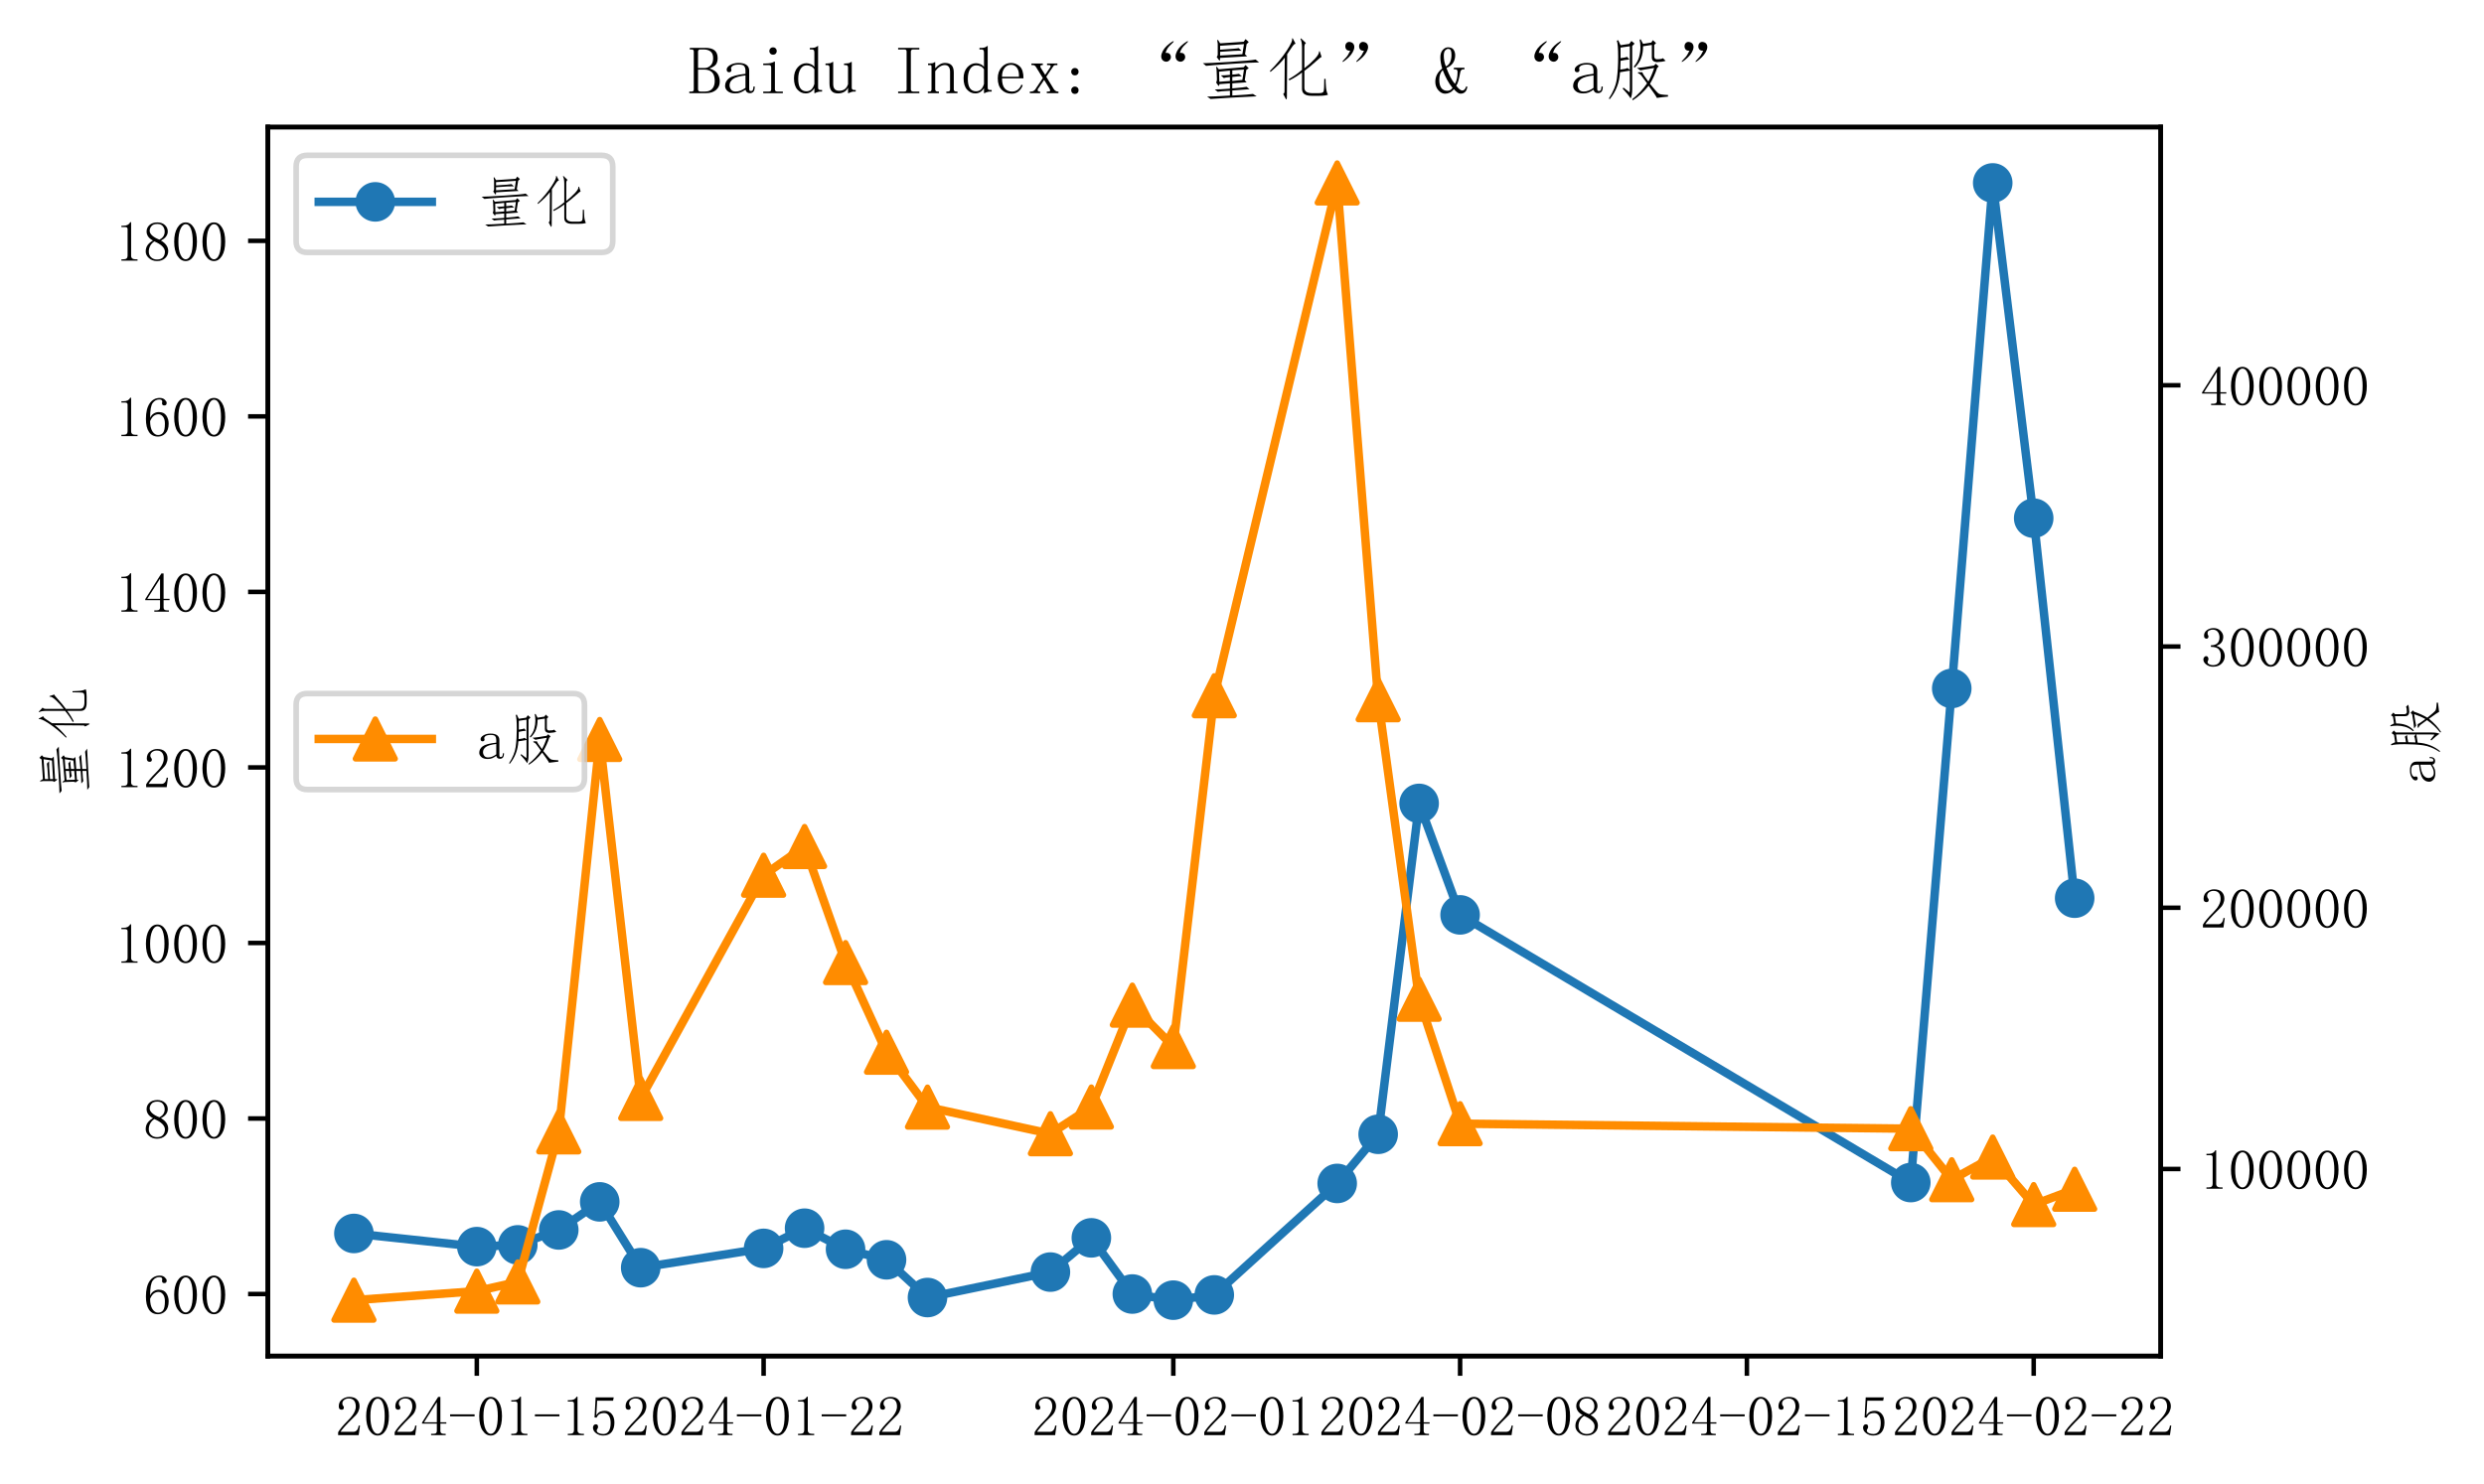 <?xml version="1.0" encoding="utf-8" standalone="no"?>
<!DOCTYPE svg PUBLIC "-//W3C//DTD SVG 1.1//EN"
  "http://www.w3.org/Graphics/SVG/1.1/DTD/svg11.dtd">
<!-- Created with matplotlib (https://matplotlib.org/) -->
<svg height="262.559pt" version="1.1" viewBox="0 0 439.364 262.559" width="439.364pt" xmlns="http://www.w3.org/2000/svg" xmlns:xlink="http://www.w3.org/1999/xlink">
 <defs>
  <style type="text/css">
*{stroke-linecap:butt;stroke-linejoin:round;}
  </style>
 </defs>
 <g id="figure_1">
  <g id="patch_1">
   <path d="M 0 262.559 
L 439.364 262.559 
L 439.364 0 
L 0 0 
z
" style="fill:#ffffff;"/>
  </g>
  <g id="axes_1">
   <g id="patch_2">
    <path d="M 47.38 239.921 
L 382.18 239.921 
L 382.18 22.481 
L 47.38 22.481 
z
" style="fill:#ffffff;"/>
   </g>
   <g id="matplotlib.axis_1">
    <g id="xtick_1">
     <g id="line2d_1">
      <defs>
       <path d="M 0 0 
L 0 3.5 
" id="m0d673d1f35" style="stroke:#000000;stroke-width:0.8;"/>
      </defs>
      <g>
       <use style="stroke:#000000;stroke-width:0.8;" x="84.338" xlink:href="#m0d673d1f35" y="239.921"/>
      </g>
     </g>
     <g id="text_1">
      <!-- 2024-01-15 -->
      <defs>
       <path d="M 35.938 50.391 
Q 35.938 57.422 32.812 61.125 
Q 29.688 64.844 23.438 64.844 
Q 18.75 64.844 15.422 62.297 
Q 12.109 59.766 12.109 55.859 
Q 12.109 53.516 13.469 51.953 
Q 14.844 50.391 14.844 48.828 
Q 14.844 46.875 13.859 45.891 
Q 12.891 44.922 10.938 44.922 
Q 8.594 44.922 7.219 46.281 
Q 5.859 47.656 5.859 50.781 
Q 5.859 58.984 11.719 63.281 
Q 17.578 67.578 24.219 67.578 
Q 33.594 67.578 38.078 62.891 
Q 42.578 58.203 42.578 51.172 
Q 42.578 46.484 40.422 41.797 
Q 38.281 37.109 33.594 32.812 
Q 22.266 21.875 16.203 15.031 
Q 10.156 8.203 8.984 5.859 
L 32.031 5.859 
Q 35.547 5.859 37.891 8.594 
Q 40.234 11.328 41.016 16.797 
L 43.359 16.797 
L 41.016 0 
L 4.688 0 
L 4.688 5.078 
Q 6.641 8.594 11.125 14.062 
Q 15.625 19.531 23.047 26.953 
Q 29.688 33.594 32.812 39.453 
Q 35.938 45.312 35.938 50.391 
z
" id="FangSong-50"/>
       <path d="M 24.609 64.453 
Q 19.141 64.453 15.422 56.047 
Q 11.719 47.656 11.719 33.594 
Q 11.719 18.75 15.422 10.547 
Q 19.141 2.344 24.609 2.344 
Q 30.469 2.344 33.781 10.547 
Q 37.109 18.75 37.109 33.594 
Q 37.109 47.656 33.984 56.047 
Q 30.859 64.453 24.609 64.453 
z
M 24.609 -0.781 
Q 16.016 -0.781 10.156 8.203 
Q 4.297 17.188 4.297 33.594 
Q 4.297 48.828 9.953 58.203 
Q 15.625 67.578 24.609 67.578 
Q 33.203 67.578 38.859 58.594 
Q 44.531 49.609 44.531 33.594 
Q 44.531 17.578 38.859 8.391 
Q 33.203 -0.781 24.609 -0.781 
z
" id="FangSong-48"/>
       <path d="M 35.547 7.422 
Q 35.547 4.688 37.109 3.516 
Q 38.672 2.344 41.406 2.344 
L 44.922 2.344 
L 44.922 0 
L 19.141 0 
L 19.141 2.344 
L 23.438 2.344 
Q 26.562 2.344 27.922 3.516 
Q 29.297 4.688 29.297 7.422 
L 29.297 20.312 
L 3.125 20.312 
L 3.125 22.266 
L 31.641 67.578 
L 35.547 67.578 
L 35.547 22.656 
L 46.094 22.656 
L 46.094 20.312 
L 35.547 20.312 
z
M 28.906 57.812 
L 6.641 22.656 
L 29.297 22.656 
L 29.297 57.812 
z
" id="FangSong-52"/>
       <path d="M 2.734 33.203 
L 2.734 36.719 
L 46.094 36.719 
L 46.094 33.203 
z
" id="FangSong-45"/>
       <path d="M 28.125 67.969 
L 28.125 8.594 
Q 28.125 5.469 30.078 3.906 
Q 32.031 2.344 35.547 2.344 
L 39.453 2.344 
L 39.453 0 
L 10.938 0 
L 10.938 2.344 
L 14.453 2.344 
Q 18.359 2.344 20.109 3.906 
Q 21.875 5.469 21.875 8.594 
L 21.875 55.859 
Q 21.875 57.422 20.891 58.391 
Q 19.922 59.375 17.969 59.375 
L 10.938 59.375 
L 10.938 61.719 
L 14.453 61.719 
Q 19.141 61.719 22.062 63.281 
Q 25 64.844 26.562 67.969 
z
" id="FangSong-49"/>
       <path d="M 26.562 42.969 
Q 33.984 42.969 38.672 37.297 
Q 43.359 31.641 43.359 22.266 
Q 43.359 11.719 38.469 5.469 
Q 33.594 -0.781 23.438 -0.781 
Q 16.406 -0.781 10.938 3.312 
Q 5.469 7.422 5.469 13.281 
Q 5.469 15.625 6.828 17.375 
Q 8.203 19.141 10.547 19.141 
Q 12.891 19.141 13.672 17.578 
Q 14.453 16.016 14.453 14.844 
Q 14.453 12.5 13.281 11.125 
Q 12.109 9.766 12.109 8.203 
Q 12.109 5.078 15.812 3.516 
Q 19.531 1.953 23.828 1.953 
Q 30.078 1.953 33.391 7.031 
Q 36.719 12.109 36.719 21.484 
Q 36.719 29.297 33.781 34.172 
Q 30.859 39.062 25 39.062 
Q 20.703 39.062 17.578 37.5 
Q 14.453 35.938 11.719 30.859 
L 8.203 31.25 
L 10.156 66.797 
L 42.188 66.797 
L 41.016 60.938 
L 12.891 60.938 
L 11.328 35.156 
Q 15.234 40.625 18.938 41.797 
Q 22.656 42.969 26.562 42.969 
z
" id="FangSong-53"/>
      </defs>
      <g transform="translate(59.338 253.913)scale(0.1 -0.1)">
       <use xlink:href="#FangSong-50"/>
       <use x="50" xlink:href="#FangSong-48"/>
       <use x="100" xlink:href="#FangSong-50"/>
       <use x="150" xlink:href="#FangSong-52"/>
       <use x="200" xlink:href="#FangSong-45"/>
       <use x="250" xlink:href="#FangSong-48"/>
       <use x="300" xlink:href="#FangSong-49"/>
       <use x="350" xlink:href="#FangSong-45"/>
       <use x="400" xlink:href="#FangSong-49"/>
       <use x="450" xlink:href="#FangSong-53"/>
      </g>
     </g>
    </g>
    <g id="xtick_2">
     <g id="line2d_2">
      <g>
       <use style="stroke:#000000;stroke-width:0.8;" x="135.065" xlink:href="#m0d673d1f35" y="239.921"/>
      </g>
     </g>
     <g id="text_2">
      <!-- 2024-01-22 -->
      <g transform="translate(110.065 253.913)scale(0.1 -0.1)">
       <use xlink:href="#FangSong-50"/>
       <use x="50" xlink:href="#FangSong-48"/>
       <use x="100" xlink:href="#FangSong-50"/>
       <use x="150" xlink:href="#FangSong-52"/>
       <use x="200" xlink:href="#FangSong-45"/>
       <use x="250" xlink:href="#FangSong-48"/>
       <use x="300" xlink:href="#FangSong-49"/>
       <use x="350" xlink:href="#FangSong-45"/>
       <use x="400" xlink:href="#FangSong-50"/>
       <use x="450" xlink:href="#FangSong-50"/>
      </g>
     </g>
    </g>
    <g id="xtick_3">
     <g id="line2d_3">
      <g>
       <use style="stroke:#000000;stroke-width:0.8;" x="207.533" xlink:href="#m0d673d1f35" y="239.921"/>
      </g>
     </g>
     <g id="text_3">
      <!-- 2024-02-01 -->
      <g transform="translate(182.533 253.913)scale(0.1 -0.1)">
       <use xlink:href="#FangSong-50"/>
       <use x="50" xlink:href="#FangSong-48"/>
       <use x="100" xlink:href="#FangSong-50"/>
       <use x="150" xlink:href="#FangSong-52"/>
       <use x="200" xlink:href="#FangSong-45"/>
       <use x="250" xlink:href="#FangSong-48"/>
       <use x="300" xlink:href="#FangSong-50"/>
       <use x="350" xlink:href="#FangSong-45"/>
       <use x="400" xlink:href="#FangSong-48"/>
       <use x="450" xlink:href="#FangSong-49"/>
      </g>
     </g>
    </g>
    <g id="xtick_4">
     <g id="line2d_4">
      <g>
       <use style="stroke:#000000;stroke-width:0.8;" x="258.26" xlink:href="#m0d673d1f35" y="239.921"/>
      </g>
     </g>
     <g id="text_4">
      <!-- 2024-02-08 -->
      <defs>
       <path d="M 9.375 16.016 
Q 9.375 9.766 13.469 5.859 
Q 17.578 1.953 23.828 1.953 
Q 31.25 1.953 34.562 5.859 
Q 37.891 9.766 37.891 15.625 
Q 37.891 20.703 33.203 25.391 
Q 28.516 30.078 19.141 33.984 
Q 14.453 30.859 11.906 26.172 
Q 9.375 21.484 9.375 16.016 
z
M 43.75 16.797 
Q 43.75 9.375 38.281 4.297 
Q 32.812 -0.781 23.828 -0.781 
Q 15.625 -0.781 9.766 4.297 
Q 3.906 9.375 3.906 16.016 
Q 3.906 22.656 7.219 27.344 
Q 10.547 32.031 16.797 35.547 
Q 11.328 38.281 8.391 42.375 
Q 5.469 46.484 5.469 51.562 
Q 5.469 58.203 10.547 62.891 
Q 15.625 67.578 24.609 67.578 
Q 32.812 67.578 37.891 62.891 
Q 42.969 58.203 42.969 51.562 
Q 42.969 46.875 40.031 42.766 
Q 37.109 38.672 30.859 35.547 
Q 37.5 31.641 40.625 26.953 
Q 43.75 22.266 43.75 16.797 
z
M 37.5 51.172 
Q 37.5 56.641 34.375 60.734 
Q 31.25 64.844 24.609 64.844 
Q 17.188 64.844 14.062 60.938 
Q 10.938 57.031 10.938 52.734 
Q 10.938 48.438 15.422 44.328 
Q 19.922 40.234 28.125 37.109 
Q 32.812 39.453 35.156 42.969 
Q 37.5 46.484 37.5 51.172 
z
" id="FangSong-56"/>
      </defs>
      <g transform="translate(233.26 253.913)scale(0.1 -0.1)">
       <use xlink:href="#FangSong-50"/>
       <use x="50" xlink:href="#FangSong-48"/>
       <use x="100" xlink:href="#FangSong-50"/>
       <use x="150" xlink:href="#FangSong-52"/>
       <use x="200" xlink:href="#FangSong-45"/>
       <use x="250" xlink:href="#FangSong-48"/>
       <use x="300" xlink:href="#FangSong-50"/>
       <use x="350" xlink:href="#FangSong-45"/>
       <use x="400" xlink:href="#FangSong-48"/>
       <use x="450" xlink:href="#FangSong-56"/>
      </g>
     </g>
    </g>
    <g id="xtick_5">
     <g id="line2d_5">
      <g>
       <use style="stroke:#000000;stroke-width:0.8;" x="308.987" xlink:href="#m0d673d1f35" y="239.921"/>
      </g>
     </g>
     <g id="text_5">
      <!-- 2024-02-15 -->
      <g transform="translate(283.987 253.913)scale(0.1 -0.1)">
       <use xlink:href="#FangSong-50"/>
       <use x="50" xlink:href="#FangSong-48"/>
       <use x="100" xlink:href="#FangSong-50"/>
       <use x="150" xlink:href="#FangSong-52"/>
       <use x="200" xlink:href="#FangSong-45"/>
       <use x="250" xlink:href="#FangSong-48"/>
       <use x="300" xlink:href="#FangSong-50"/>
       <use x="350" xlink:href="#FangSong-45"/>
       <use x="400" xlink:href="#FangSong-49"/>
       <use x="450" xlink:href="#FangSong-53"/>
      </g>
     </g>
    </g>
    <g id="xtick_6">
     <g id="line2d_6">
      <g>
       <use style="stroke:#000000;stroke-width:0.8;" x="359.715" xlink:href="#m0d673d1f35" y="239.921"/>
      </g>
     </g>
     <g id="text_6">
      <!-- 2024-02-22 -->
      <g transform="translate(334.715 253.913)scale(0.1 -0.1)">
       <use xlink:href="#FangSong-50"/>
       <use x="50" xlink:href="#FangSong-48"/>
       <use x="100" xlink:href="#FangSong-50"/>
       <use x="150" xlink:href="#FangSong-52"/>
       <use x="200" xlink:href="#FangSong-45"/>
       <use x="250" xlink:href="#FangSong-48"/>
       <use x="300" xlink:href="#FangSong-50"/>
       <use x="350" xlink:href="#FangSong-45"/>
       <use x="400" xlink:href="#FangSong-50"/>
       <use x="450" xlink:href="#FangSong-50"/>
      </g>
     </g>
    </g>
   </g>
   <g id="matplotlib.axis_2">
    <g id="ytick_1">
     <g id="line2d_7">
      <defs>
       <path d="M 0 0 
L -3.5 0 
" id="m34dae85c20" style="stroke:#000000;stroke-width:0.8;"/>
      </defs>
      <g>
       <use style="stroke:#000000;stroke-width:0.8;" x="47.38" xlink:href="#m34dae85c20" y="228.951"/>
      </g>
     </g>
     <g id="text_7">
      <!-- 600 -->
      <defs>
       <path d="M 11.719 26.562 
Q 11.719 14.844 15.812 8.391 
Q 19.922 1.953 25.781 1.953 
Q 31.641 1.953 34.766 6.25 
Q 37.891 10.547 37.891 22.266 
Q 37.891 30.078 34.562 34.375 
Q 31.25 38.672 26.562 38.672 
Q 22.266 38.672 18.547 36.125 
Q 14.844 33.594 11.719 26.562 
z
M 26.953 42.578 
Q 36.328 42.578 40.422 36.328 
Q 44.531 30.078 44.531 22.266 
Q 44.531 10.547 38.859 4.875 
Q 33.203 -0.781 25.781 -0.781 
Q 15.234 -0.781 9.766 7.219 
Q 4.297 15.234 4.297 30.469 
Q 4.297 48.438 10.938 58 
Q 17.578 67.578 28.906 67.578 
Q 34.375 67.578 37.688 64.453 
Q 41.016 61.328 41.016 58.984 
Q 41.016 56.641 40.031 55.469 
Q 39.062 54.297 36.719 54.297 
Q 34.766 54.297 33.781 55.266 
Q 32.812 56.25 32.812 58.203 
Q 32.812 58.984 33 59.766 
Q 33.203 60.547 33.203 61.328 
Q 33.203 62.891 32.031 63.859 
Q 30.859 64.844 27.734 64.844 
Q 21.094 64.844 16.406 58.781 
Q 11.719 52.734 11.719 32.422 
Q 14.062 37.5 18.156 40.031 
Q 22.266 42.578 26.953 42.578 
z
" id="FangSong-54"/>
      </defs>
      <g transform="translate(25.38 232.447)scale(0.1 -0.1)">
       <use xlink:href="#FangSong-54"/>
       <use x="50" xlink:href="#FangSong-48"/>
       <use x="100" xlink:href="#FangSong-48"/>
      </g>
     </g>
    </g>
    <g id="ytick_2">
     <g id="line2d_8">
      <g>
       <use style="stroke:#000000;stroke-width:0.8;" x="47.38" xlink:href="#m34dae85c20" y="197.894"/>
      </g>
     </g>
     <g id="text_8">
      <!-- 800 -->
      <g transform="translate(25.38 201.391)scale(0.1 -0.1)">
       <use xlink:href="#FangSong-56"/>
       <use x="50" xlink:href="#FangSong-48"/>
       <use x="100" xlink:href="#FangSong-48"/>
      </g>
     </g>
    </g>
    <g id="ytick_3">
     <g id="line2d_9">
      <g>
       <use style="stroke:#000000;stroke-width:0.8;" x="47.38" xlink:href="#m34dae85c20" y="166.838"/>
      </g>
     </g>
     <g id="text_9">
      <!-- 1000 -->
      <g transform="translate(20.38 170.334)scale(0.1 -0.1)">
       <use xlink:href="#FangSong-49"/>
       <use x="50" xlink:href="#FangSong-48"/>
       <use x="100" xlink:href="#FangSong-48"/>
       <use x="150" xlink:href="#FangSong-48"/>
      </g>
     </g>
    </g>
    <g id="ytick_4">
     <g id="line2d_10">
      <g>
       <use style="stroke:#000000;stroke-width:0.8;" x="47.38" xlink:href="#m34dae85c20" y="135.782"/>
      </g>
     </g>
     <g id="text_10">
      <!-- 1200 -->
      <g transform="translate(20.38 139.278)scale(0.1 -0.1)">
       <use xlink:href="#FangSong-49"/>
       <use x="50" xlink:href="#FangSong-50"/>
       <use x="100" xlink:href="#FangSong-48"/>
       <use x="150" xlink:href="#FangSong-48"/>
      </g>
     </g>
    </g>
    <g id="ytick_5">
     <g id="line2d_11">
      <g>
       <use style="stroke:#000000;stroke-width:0.8;" x="47.38" xlink:href="#m34dae85c20" y="104.726"/>
      </g>
     </g>
     <g id="text_11">
      <!-- 1400 -->
      <g transform="translate(20.38 108.222)scale(0.1 -0.1)">
       <use xlink:href="#FangSong-49"/>
       <use x="50" xlink:href="#FangSong-52"/>
       <use x="100" xlink:href="#FangSong-48"/>
       <use x="150" xlink:href="#FangSong-48"/>
      </g>
     </g>
    </g>
    <g id="ytick_6">
     <g id="line2d_12">
      <g>
       <use style="stroke:#000000;stroke-width:0.8;" x="47.38" xlink:href="#m34dae85c20" y="73.67"/>
      </g>
     </g>
     <g id="text_12">
      <!-- 1600 -->
      <g transform="translate(20.38 77.166)scale(0.1 -0.1)">
       <use xlink:href="#FangSong-49"/>
       <use x="50" xlink:href="#FangSong-54"/>
       <use x="100" xlink:href="#FangSong-48"/>
       <use x="150" xlink:href="#FangSong-48"/>
      </g>
     </g>
    </g>
    <g id="ytick_7">
     <g id="line2d_13">
      <g>
       <use style="stroke:#000000;stroke-width:0.8;" x="47.38" xlink:href="#m34dae85c20" y="42.613"/>
      </g>
     </g>
     <g id="text_13">
      <!-- 1800 -->
      <g transform="translate(20.38 46.11)scale(0.1 -0.1)">
       <use xlink:href="#FangSong-49"/>
       <use x="50" xlink:href="#FangSong-56"/>
       <use x="100" xlink:href="#FangSong-48"/>
       <use x="150" xlink:href="#FangSong-48"/>
      </g>
     </g>
    </g>
    <g id="text_14">
     <!-- 量化 -->
     <defs>
      <path d="M 68.359 38.281 
L 71.094 41.406 
L 75.781 36.719 
L 72.266 34.375 
L 69.922 19.141 
L 72.656 16.016 
L 51.562 14.453 
L 51.562 7.031 
Q 70.312 8.594 72.656 9.375 
L 76.953 5.859 
Q 70.703 5.469 51.562 3.906 
L 51.562 -3.516 
Q 78.125 -1.953 82.031 -1.172 
L 87.5 -4.688 
Q 76.172 -5.078 49.797 -6.641 
Q 23.438 -8.203 19.531 -8.594 
L 14.453 -5.078 
Q 24.219 -5.078 48.047 -3.516 
L 48.047 3.516 
Q 32.812 2.734 30.078 1.953 
L 25.781 5.469 
Q 32.812 5.469 48.047 6.641 
L 48.047 14.453 
L 32.422 13.281 
Q 32.422 10.156 31.641 10.547 
Q 30.859 10.938 27.734 15.625 
Q 28.906 17.578 28.906 20.312 
L 28.516 31.25 
Q 28.516 35.156 27.734 38.281 
L 28.516 39.062 
L 31.641 35.156 
z
M 68.359 75.781 
L 71.094 79.688 
L 75.781 75.391 
L 72.656 72.266 
L 70.312 57.422 
L 73.438 54.297 
L 33.594 51.953 
Q 33.594 47.266 32.609 48.047 
Q 31.641 48.828 28.516 53.516 
Q 30.078 54.688 30.078 57.422 
L 30.078 67.578 
Q 30.469 73.047 29.297 78.125 
L 30.469 78.516 
L 33.594 73.438 
z
M 33.594 64.062 
Q 58.594 65.625 60.938 66.406 
L 65.234 62.5 
Q 57.812 62.891 33.594 60.938 
L 33.594 55.469 
L 66.406 57.422 
L 68.75 72.266 
L 33.594 69.922 
L 33.594 64.062 
z
M 91.016 45.312 
Q 82.422 45.312 50.188 43.156 
Q 17.969 41.016 12.891 40.234 
L 8.203 44.141 
Q 16.797 44.141 48.047 46.094 
Q 79.297 48.047 85.938 49.609 
z
M 51.562 27.344 
Q 57.422 27.734 61.328 28.516 
L 65.625 25 
Q 60.156 25 51.562 23.828 
L 51.562 17.969 
L 66.406 19.531 
L 68.75 34.766 
L 51.562 33.594 
L 51.562 27.344 
z
M 48.047 17.969 
L 48.047 23.828 
Q 40.625 23.047 39.062 22.266 
L 34.766 26.172 
Q 39.453 26.172 48.047 26.953 
L 48.047 33.203 
L 32.031 31.641 
L 32.422 16.797 
z
" id="FangSong-37327"/>
      <path d="M 57.812 7.812 
Q 57.812 0.391 68.359 0 
L 79.297 0 
Q 85.156 0 86.125 2.531 
Q 87.109 5.078 87.109 21.094 
L 89.062 21.094 
Q 89.062 15.625 89.641 8.781 
Q 90.234 1.953 92.578 -2.344 
Q 87.891 -3.906 79.297 -3.906 
L 68.359 -3.906 
Q 54.297 -3.906 54.297 6.25 
L 54.297 30.469 
Q 46.484 24.219 35.547 18.75 
L 34.766 20.703 
Q 45.312 26.562 54.297 34.375 
L 54.297 66.797 
Q 54.297 76.172 51.953 80.078 
L 52.734 80.859 
L 60.156 73.828 
Q 57.422 72.656 57.812 66.016 
L 57.812 36.719 
Q 66.016 42.969 73.047 50.391 
Q 80.078 57.812 79.297 61.719 
L 80.469 61.719 
L 83.203 53.125 
Q 82.422 53.906 74.609 46.672 
Q 66.797 39.453 57.812 32.812 
z
M 32.031 -4.688 
Q 32.031 -10.938 30.469 -8.594 
L 26.562 -1.172 
Q 28.906 -0.391 28.516 4.688 
L 28.906 52.344 
Q 21.875 42.969 7.812 31.25 
L 7.031 32.812 
Q 21.875 47.656 31.641 62.5 
Q 41.406 77.344 39.453 80.469 
L 40.625 80.859 
L 44.922 72.656 
Q 43.359 73.438 40.031 68.75 
Q 36.719 64.062 32.422 57.422 
z
" id="FangSong-21270"/>
     </defs>
     <g transform="translate(14.934 141.201)rotate(-90)scale(0.1 -0.1)">
      <use xlink:href="#FangSong-37327"/>
      <use x="100" xlink:href="#FangSong-21270"/>
     </g>
    </g>
   </g>
   <g id="line2d_14">
    <path clip-path="url(#p0b0ca0c90c)" d="M 62.598 218.236 
L 84.338 220.565 
L 91.585 220.255 
L 98.832 217.615 
L 106.078 212.646 
L 113.325 224.292 
L 135.065 220.876 
L 142.312 217.305 
L 149.559 221.031 
L 156.806 222.895 
L 164.052 229.572 
L 185.793 225.069 
L 193.039 219.013 
L 200.286 228.951 
L 207.533 230.038 
L 214.78 229.106 
L 236.52 209.385 
L 243.767 200.69 
L 251.013 142.149 
L 258.26 161.869 
L 337.974 209.23 
L 345.221 121.807 
L 352.468 32.365 
L 359.715 91.682 
L 366.962 158.919 
" style="fill:none;stroke:#1f77b4;stroke-linecap:square;stroke-width:1.5;"/>
    <defs>
     <path d="M 0 3 
C 0.796 3 1.559 2.684 2.121 2.121 
C 2.684 1.559 3 0.796 3 0 
C 3 -0.796 2.684 -1.559 2.121 -2.121 
C 1.559 -2.684 0.796 -3 0 -3 
C -0.796 -3 -1.559 -2.684 -2.121 -2.121 
C -2.684 -1.559 -3 -0.796 -3 0 
C -3 0.796 -2.684 1.559 -2.121 2.121 
C -1.559 2.684 -0.796 3 0 3 
z
" id="md7aad2d320" style="stroke:#1f77b4;"/>
    </defs>
    <g clip-path="url(#p0b0ca0c90c)">
     <use style="fill:#1f77b4;stroke:#1f77b4;" x="62.598" xlink:href="#md7aad2d320" y="218.236"/>
     <use style="fill:#1f77b4;stroke:#1f77b4;" x="84.338" xlink:href="#md7aad2d320" y="220.565"/>
     <use style="fill:#1f77b4;stroke:#1f77b4;" x="91.585" xlink:href="#md7aad2d320" y="220.255"/>
     <use style="fill:#1f77b4;stroke:#1f77b4;" x="98.832" xlink:href="#md7aad2d320" y="217.615"/>
     <use style="fill:#1f77b4;stroke:#1f77b4;" x="106.078" xlink:href="#md7aad2d320" y="212.646"/>
     <use style="fill:#1f77b4;stroke:#1f77b4;" x="113.325" xlink:href="#md7aad2d320" y="224.292"/>
     <use style="fill:#1f77b4;stroke:#1f77b4;" x="135.065" xlink:href="#md7aad2d320" y="220.876"/>
     <use style="fill:#1f77b4;stroke:#1f77b4;" x="142.312" xlink:href="#md7aad2d320" y="217.305"/>
     <use style="fill:#1f77b4;stroke:#1f77b4;" x="149.559" xlink:href="#md7aad2d320" y="221.031"/>
     <use style="fill:#1f77b4;stroke:#1f77b4;" x="156.806" xlink:href="#md7aad2d320" y="222.895"/>
     <use style="fill:#1f77b4;stroke:#1f77b4;" x="164.052" xlink:href="#md7aad2d320" y="229.572"/>
     <use style="fill:#1f77b4;stroke:#1f77b4;" x="185.793" xlink:href="#md7aad2d320" y="225.069"/>
     <use style="fill:#1f77b4;stroke:#1f77b4;" x="193.039" xlink:href="#md7aad2d320" y="219.013"/>
     <use style="fill:#1f77b4;stroke:#1f77b4;" x="200.286" xlink:href="#md7aad2d320" y="228.951"/>
     <use style="fill:#1f77b4;stroke:#1f77b4;" x="207.533" xlink:href="#md7aad2d320" y="230.038"/>
     <use style="fill:#1f77b4;stroke:#1f77b4;" x="214.78" xlink:href="#md7aad2d320" y="229.106"/>
     <use style="fill:#1f77b4;stroke:#1f77b4;" x="236.52" xlink:href="#md7aad2d320" y="209.385"/>
     <use style="fill:#1f77b4;stroke:#1f77b4;" x="243.767" xlink:href="#md7aad2d320" y="200.69"/>
     <use style="fill:#1f77b4;stroke:#1f77b4;" x="251.013" xlink:href="#md7aad2d320" y="142.149"/>
     <use style="fill:#1f77b4;stroke:#1f77b4;" x="258.26" xlink:href="#md7aad2d320" y="161.869"/>
     <use style="fill:#1f77b4;stroke:#1f77b4;" x="337.974" xlink:href="#md7aad2d320" y="209.23"/>
     <use style="fill:#1f77b4;stroke:#1f77b4;" x="345.221" xlink:href="#md7aad2d320" y="121.807"/>
     <use style="fill:#1f77b4;stroke:#1f77b4;" x="352.468" xlink:href="#md7aad2d320" y="32.365"/>
     <use style="fill:#1f77b4;stroke:#1f77b4;" x="359.715" xlink:href="#md7aad2d320" y="91.682"/>
     <use style="fill:#1f77b4;stroke:#1f77b4;" x="366.962" xlink:href="#md7aad2d320" y="158.919"/>
    </g>
   </g>
   <g id="patch_3">
    <path d="M 47.38 239.921 
L 47.38 22.481 
" style="fill:none;stroke:#000000;stroke-linecap:square;stroke-linejoin:miter;stroke-width:0.8;"/>
   </g>
   <g id="patch_4">
    <path d="M 382.18 239.921 
L 382.18 22.481 
" style="fill:none;stroke:#000000;stroke-linecap:square;stroke-linejoin:miter;stroke-width:0.8;"/>
   </g>
   <g id="patch_5">
    <path d="M 47.38 239.921 
L 382.18 239.921 
" style="fill:none;stroke:#000000;stroke-linecap:square;stroke-linejoin:miter;stroke-width:0.8;"/>
   </g>
   <g id="patch_6">
    <path d="M 47.38 22.481 
L 382.18 22.481 
" style="fill:none;stroke:#000000;stroke-linecap:square;stroke-linejoin:miter;stroke-width:0.8;"/>
   </g>
   <g id="legend_1">
    <g id="patch_7">
     <path d="M 54.38 44.661 
L 106.38 44.661 
Q 108.38 44.661 108.38 42.661 
L 108.38 29.481 
Q 108.38 27.481 106.38 27.481 
L 54.38 27.481 
Q 52.38 27.481 52.38 29.481 
L 52.38 42.661 
Q 52.38 44.661 54.38 44.661 
z
" style="fill:#ffffff;opacity:0.8;stroke:#cccccc;stroke-linejoin:miter;"/>
    </g>
    <g id="line2d_15">
     <path d="M 56.38 35.716 
L 76.38 35.716 
" style="fill:none;stroke:#1f77b4;stroke-linecap:square;stroke-width:1.5;"/>
    </g>
    <g id="line2d_16">
     <g>
      <use style="fill:#1f77b4;stroke:#1f77b4;" x="66.38" xlink:href="#md7aad2d320" y="35.716"/>
     </g>
    </g>
    <g id="text_15">
     <!-- 量化 -->
     <g transform="translate(84.38 39.216)scale(0.1 -0.1)">
      <use xlink:href="#FangSong-37327"/>
      <use x="100" xlink:href="#FangSong-21270"/>
     </g>
    </g>
   </g>
  </g>
  <g id="axes_2">
   <g id="matplotlib.axis_3">
    <g id="ytick_8">
     <g id="line2d_17">
      <defs>
       <path d="M 0 0 
L 3.5 0 
" id="m04b4de7748" style="stroke:#000000;stroke-width:0.8;"/>
      </defs>
      <g>
       <use style="stroke:#000000;stroke-width:0.8;" x="382.18" xlink:href="#m04b4de7748" y="206.827"/>
      </g>
     </g>
     <g id="text_16">
      <!-- 100000 -->
      <g transform="translate(389.18 210.324)scale(0.1 -0.1)">
       <use xlink:href="#FangSong-49"/>
       <use x="50" xlink:href="#FangSong-48"/>
       <use x="100" xlink:href="#FangSong-48"/>
       <use x="150" xlink:href="#FangSong-48"/>
       <use x="200" xlink:href="#FangSong-48"/>
       <use x="250" xlink:href="#FangSong-48"/>
      </g>
     </g>
    </g>
    <g id="ytick_9">
     <g id="line2d_18">
      <g>
       <use style="stroke:#000000;stroke-width:0.8;" x="382.18" xlink:href="#m04b4de7748" y="160.608"/>
      </g>
     </g>
     <g id="text_17">
      <!-- 200000 -->
      <g transform="translate(389.18 164.104)scale(0.1 -0.1)">
       <use xlink:href="#FangSong-50"/>
       <use x="50" xlink:href="#FangSong-48"/>
       <use x="100" xlink:href="#FangSong-48"/>
       <use x="150" xlink:href="#FangSong-48"/>
       <use x="200" xlink:href="#FangSong-48"/>
       <use x="250" xlink:href="#FangSong-48"/>
      </g>
     </g>
    </g>
    <g id="ytick_10">
     <g id="line2d_19">
      <g>
       <use style="stroke:#000000;stroke-width:0.8;" x="382.18" xlink:href="#m04b4de7748" y="114.388"/>
      </g>
     </g>
     <g id="text_18">
      <!-- 300000 -->
      <defs>
       <path d="M 43.359 17.969 
Q 43.359 10.547 37.891 4.875 
Q 32.422 -0.781 22.656 -0.781 
Q 15.625 -0.781 10.547 3.125 
Q 5.469 7.031 5.469 12.109 
Q 5.469 14.453 7.031 16.203 
Q 8.594 17.969 10.156 17.969 
Q 12.5 17.969 13.469 16.203 
Q 14.453 14.453 14.453 13.281 
Q 14.453 11.328 13.672 9.953 
Q 12.891 8.594 12.891 7.422 
Q 12.891 5.078 15.812 3.516 
Q 18.75 1.953 22.266 1.953 
Q 29.297 1.953 32.812 6.047 
Q 36.328 10.156 36.328 18.75 
Q 36.328 25.781 32.609 30.078 
Q 28.906 34.375 18.75 34.375 
L 18.75 37.109 
Q 26.562 37.109 30.266 40.812 
Q 33.984 44.531 33.984 51.172 
Q 33.984 56.641 31.047 60.734 
Q 28.125 64.844 21.875 64.844 
Q 19.141 64.844 16.016 63.469 
Q 12.891 62.109 12.891 58.984 
Q 12.891 55.859 13.672 55.078 
Q 14.453 54.297 14.453 53.125 
Q 14.453 51.172 13.672 50 
Q 12.891 48.828 10.938 48.828 
Q 9.375 48.828 8 50 
Q 6.641 51.172 6.641 54.297 
Q 6.641 60.156 11.719 63.859 
Q 16.797 67.578 23.438 67.578 
Q 31.25 67.578 35.938 62.688 
Q 40.625 57.812 40.625 52.344 
Q 40.625 46.484 37.688 42.375 
Q 34.766 38.281 28.516 36.328 
Q 37.109 33.203 40.234 28.125 
Q 43.359 23.047 43.359 17.969 
z
" id="FangSong-51"/>
      </defs>
      <g transform="translate(389.18 117.884)scale(0.1 -0.1)">
       <use xlink:href="#FangSong-51"/>
       <use x="50" xlink:href="#FangSong-48"/>
       <use x="100" xlink:href="#FangSong-48"/>
       <use x="150" xlink:href="#FangSong-48"/>
       <use x="200" xlink:href="#FangSong-48"/>
       <use x="250" xlink:href="#FangSong-48"/>
      </g>
     </g>
    </g>
    <g id="ytick_11">
     <g id="line2d_20">
      <g>
       <use style="stroke:#000000;stroke-width:0.8;" x="382.18" xlink:href="#m04b4de7748" y="68.168"/>
      </g>
     </g>
     <g id="text_19">
      <!-- 400000 -->
      <g transform="translate(389.18 71.665)scale(0.1 -0.1)">
       <use xlink:href="#FangSong-52"/>
       <use x="50" xlink:href="#FangSong-48"/>
       <use x="100" xlink:href="#FangSong-48"/>
       <use x="150" xlink:href="#FangSong-48"/>
       <use x="200" xlink:href="#FangSong-48"/>
       <use x="250" xlink:href="#FangSong-48"/>
      </g>
     </g>
    </g>
    <g id="text_20">
     <!-- a股 -->
     <defs>
      <path d="M 18.75 -0.391 
Q 11.719 -0.391 7.812 2.922 
Q 3.906 6.25 3.906 10.547 
Q 3.906 17.578 9.953 22.062 
Q 16.016 26.562 33.984 28.516 
L 33.984 33.203 
Q 33.984 37.109 32.219 39.641 
Q 30.469 42.188 24.219 42.188 
Q 17.578 42.188 14.844 40.031 
Q 12.109 37.891 12.891 35.547 
Q 13.672 33.984 12.891 32.422 
Q 12.109 30.859 9.766 30.859 
Q 8.203 30.859 7.219 31.828 
Q 6.25 32.812 6.25 34.766 
Q 6.25 38.281 11.328 41.406 
Q 16.406 44.531 23.828 44.531 
Q 31.641 44.531 35.547 41.594 
Q 39.453 38.672 39.453 33.203 
L 39.453 7.422 
Q 39.453 4.297 40.031 3.703 
Q 40.625 3.125 42.188 3.125 
Q 44.141 3.125 44.922 4.875 
Q 45.703 6.641 45.703 9.766 
L 47.656 9.766 
Q 47.656 4.297 45.703 2.141 
Q 43.75 0 40.625 0 
Q 37.891 0 36.328 1.172 
Q 34.766 2.344 33.984 5.078 
Q 30.078 2.344 26.75 0.969 
Q 23.438 -0.391 18.75 -0.391 
z
M 10.547 11.719 
Q 10.547 8.203 12.688 5.266 
Q 14.844 2.344 19.531 2.344 
Q 23.047 2.344 26.562 3.703 
Q 30.078 5.078 33.984 7.812 
L 33.984 26.172 
Q 20.703 24.609 15.625 20.891 
Q 10.547 17.188 10.547 11.719 
z
" id="FangSong-97"/>
      <path d="M 28.125 8.203 
L 37.109 1.172 
Q 37.5 2.734 37.5 6.641 
L 37.5 33.203 
L 23.047 30.859 
Q 21.875 8.203 7.812 -8.984 
L 6.641 -7.812 
Q 16.406 7.031 18.359 21.094 
Q 20.312 35.156 20.312 53.516 
Q 20.312 71.875 18.359 77.344 
L 20.312 78.125 
L 23.828 70.703 
L 36.719 72.656 
L 39.844 76.953 
L 44.531 73.047 
L 41.016 69.531 
L 41.016 6.25 
Q 41.016 -3.516 38.672 -7.812 
Q 35.156 -1.953 26.953 6.641 
z
M 75.781 43.359 
L 80.078 39.453 
L 77.734 37.109 
Q 73.828 25 67.188 13.672 
Q 77.344 1.172 79.875 -0.578 
Q 82.422 -2.344 93.75 -2.734 
L 93.75 -5.078 
Q 85.156 -5.859 77.344 -7.031 
Q 76.172 -3.906 65.234 10.938 
Q 53.906 -3.125 41.797 -10.547 
L 41.016 -8.984 
Q 54.297 1.562 62.891 14.453 
Q 56.25 23.828 54.297 26.172 
Q 52.344 28.516 49.609 29.297 
L 49.609 30.859 
L 55.859 30.859 
Q 56.641 28.516 58.984 25.188 
Q 61.328 21.875 64.844 17.188 
Q 69.531 25.391 73.438 37.109 
Q 55.859 34.375 53.125 33.594 
L 48.047 37.109 
Q 55.078 37.5 73.047 40.625 
z
M 23.438 34.766 
Q 31.641 35.547 33.984 37.109 
L 37.5 34.375 
L 37.5 69.141 
L 23.828 67.188 
L 23.828 51.562 
Q 30.469 52.344 33.594 53.516 
L 36.719 49.609 
Q 30.859 49.219 23.828 47.656 
L 23.438 34.766 
z
M 71.484 78.125 
L 76.172 73.828 
L 73.438 71.094 
L 73.438 53.906 
Q 73.828 50.391 76.953 50 
Q 84.375 50 86.328 51.562 
L 90.234 47.656 
Q 85.938 46.094 76.953 45.703 
Q 69.922 46.484 69.922 52.734 
L 69.922 71.094 
L 57.031 69.141 
Q 57.031 59.375 54.297 51.75 
Q 51.562 44.141 44.531 37.5 
L 43.359 39.062 
Q 49.219 46.094 51.172 53.312 
Q 53.125 60.547 53.125 67.188 
Q 53.125 73.828 51.953 78.906 
L 53.516 79.297 
L 57.031 72.656 
L 69.141 74.609 
z
" id="FangSong-32929"/>
     </defs>
     <g transform="translate(430.719 138.701)rotate(-90)scale(0.1 -0.1)">
      <use xlink:href="#FangSong-97"/>
      <use x="50" xlink:href="#FangSong-32929"/>
     </g>
    </g>
   </g>
   <g id="line2d_21">
    <path clip-path="url(#p0b0ca0c90c)" d="M 62.598 230.038 
L 84.338 228.442 
L 91.585 226.811 
L 98.832 200.26 
L 106.078 130.835 
L 113.325 194.344 
L 135.065 154.854 
L 142.312 149.773 
L 149.559 170.31 
L 156.806 186.17 
L 164.052 195.881 
L 185.793 200.588 
L 193.039 195.864 
L 200.286 177.837 
L 207.533 185.172 
L 214.78 123.096 
L 236.52 32.365 
L 243.767 123.802 
L 251.013 176.792 
L 258.26 198.812 
L 337.974 199.698 
L 345.221 208.728 
L 352.468 204.717 
L 359.715 213.128 
L 366.962 210.412 
" style="fill:none;stroke:#ff8c00;stroke-linecap:square;stroke-width:1.5;"/>
    <defs>
     <path d="M 0 -3.5 
L -3.5 3.5 
L 3.5 3.5 
z
" id="me9d6110e25" style="stroke:#ff8c00;stroke-linejoin:miter;"/>
    </defs>
    <g clip-path="url(#p0b0ca0c90c)">
     <use style="fill:#ff8c00;stroke:#ff8c00;stroke-linejoin:miter;" x="62.598" xlink:href="#me9d6110e25" y="230.038"/>
     <use style="fill:#ff8c00;stroke:#ff8c00;stroke-linejoin:miter;" x="84.338" xlink:href="#me9d6110e25" y="228.442"/>
     <use style="fill:#ff8c00;stroke:#ff8c00;stroke-linejoin:miter;" x="91.585" xlink:href="#me9d6110e25" y="226.811"/>
     <use style="fill:#ff8c00;stroke:#ff8c00;stroke-linejoin:miter;" x="98.832" xlink:href="#me9d6110e25" y="200.26"/>
     <use style="fill:#ff8c00;stroke:#ff8c00;stroke-linejoin:miter;" x="106.078" xlink:href="#me9d6110e25" y="130.835"/>
     <use style="fill:#ff8c00;stroke:#ff8c00;stroke-linejoin:miter;" x="113.325" xlink:href="#me9d6110e25" y="194.344"/>
     <use style="fill:#ff8c00;stroke:#ff8c00;stroke-linejoin:miter;" x="135.065" xlink:href="#me9d6110e25" y="154.854"/>
     <use style="fill:#ff8c00;stroke:#ff8c00;stroke-linejoin:miter;" x="142.312" xlink:href="#me9d6110e25" y="149.773"/>
     <use style="fill:#ff8c00;stroke:#ff8c00;stroke-linejoin:miter;" x="149.559" xlink:href="#me9d6110e25" y="170.31"/>
     <use style="fill:#ff8c00;stroke:#ff8c00;stroke-linejoin:miter;" x="156.806" xlink:href="#me9d6110e25" y="186.17"/>
     <use style="fill:#ff8c00;stroke:#ff8c00;stroke-linejoin:miter;" x="164.052" xlink:href="#me9d6110e25" y="195.881"/>
     <use style="fill:#ff8c00;stroke:#ff8c00;stroke-linejoin:miter;" x="185.793" xlink:href="#me9d6110e25" y="200.588"/>
     <use style="fill:#ff8c00;stroke:#ff8c00;stroke-linejoin:miter;" x="193.039" xlink:href="#me9d6110e25" y="195.864"/>
     <use style="fill:#ff8c00;stroke:#ff8c00;stroke-linejoin:miter;" x="200.286" xlink:href="#me9d6110e25" y="177.837"/>
     <use style="fill:#ff8c00;stroke:#ff8c00;stroke-linejoin:miter;" x="207.533" xlink:href="#me9d6110e25" y="185.172"/>
     <use style="fill:#ff8c00;stroke:#ff8c00;stroke-linejoin:miter;" x="214.78" xlink:href="#me9d6110e25" y="123.096"/>
     <use style="fill:#ff8c00;stroke:#ff8c00;stroke-linejoin:miter;" x="236.52" xlink:href="#me9d6110e25" y="32.365"/>
     <use style="fill:#ff8c00;stroke:#ff8c00;stroke-linejoin:miter;" x="243.767" xlink:href="#me9d6110e25" y="123.802"/>
     <use style="fill:#ff8c00;stroke:#ff8c00;stroke-linejoin:miter;" x="251.013" xlink:href="#me9d6110e25" y="176.792"/>
     <use style="fill:#ff8c00;stroke:#ff8c00;stroke-linejoin:miter;" x="258.26" xlink:href="#me9d6110e25" y="198.812"/>
     <use style="fill:#ff8c00;stroke:#ff8c00;stroke-linejoin:miter;" x="337.974" xlink:href="#me9d6110e25" y="199.698"/>
     <use style="fill:#ff8c00;stroke:#ff8c00;stroke-linejoin:miter;" x="345.221" xlink:href="#me9d6110e25" y="208.728"/>
     <use style="fill:#ff8c00;stroke:#ff8c00;stroke-linejoin:miter;" x="352.468" xlink:href="#me9d6110e25" y="204.717"/>
     <use style="fill:#ff8c00;stroke:#ff8c00;stroke-linejoin:miter;" x="359.715" xlink:href="#me9d6110e25" y="213.128"/>
     <use style="fill:#ff8c00;stroke:#ff8c00;stroke-linejoin:miter;" x="366.962" xlink:href="#me9d6110e25" y="210.412"/>
    </g>
   </g>
   <g id="patch_8">
    <path d="M 47.38 239.921 
L 47.38 22.481 
" style="fill:none;stroke:#000000;stroke-linecap:square;stroke-linejoin:miter;stroke-width:0.8;"/>
   </g>
   <g id="patch_9">
    <path d="M 382.18 239.921 
L 382.18 22.481 
" style="fill:none;stroke:#000000;stroke-linecap:square;stroke-linejoin:miter;stroke-width:0.8;"/>
   </g>
   <g id="patch_10">
    <path d="M 47.38 239.921 
L 382.18 239.921 
" style="fill:none;stroke:#000000;stroke-linecap:square;stroke-linejoin:miter;stroke-width:0.8;"/>
   </g>
   <g id="patch_11">
    <path d="M 47.38 22.481 
L 382.18 22.481 
" style="fill:none;stroke:#000000;stroke-linecap:square;stroke-linejoin:miter;stroke-width:0.8;"/>
   </g>
   <g id="text_21">
    <!-- Baidu Index: “量化” &amp; “a股” -->
    <defs>
     <path d="M 1.172 0 
L 1.172 2.344 
L 4.297 2.344 
Q 6.25 2.344 7.031 3.125 
Q 7.812 3.906 7.812 5.469 
L 7.812 61.328 
Q 7.812 62.891 7.031 63.672 
Q 6.25 64.453 4.297 64.453 
L 1.953 64.453 
L 1.953 66.797 
L 24.609 66.797 
Q 33.984 66.797 38.469 63.078 
Q 42.969 59.375 42.969 51.562 
Q 42.969 46.094 40.625 42.578 
Q 38.281 39.062 30.859 36.328 
Q 39.844 33.594 42.969 28.516 
Q 46.094 23.438 46.094 17.188 
Q 46.094 9.375 40.625 4.688 
Q 35.156 0 25.781 0 
z
M 24.609 2.344 
Q 31.25 2.344 34.953 6.438 
Q 38.672 10.547 38.672 17.969 
Q 38.672 26.562 34.766 30.656 
Q 30.859 34.766 23.047 34.766 
L 14.062 34.766 
L 14.062 5.469 
Q 14.062 3.906 15.031 3.125 
Q 16.016 2.344 17.578 2.344 
z
M 36.328 51.562 
Q 36.328 58.594 32.422 61.516 
Q 28.516 64.453 22.266 64.453 
L 17.578 64.453 
Q 16.016 64.453 15.031 63.672 
Q 14.062 62.891 14.062 61.328 
L 14.062 37.109 
L 24.219 37.109 
Q 28.516 37.109 32.422 40.625 
Q 36.328 44.141 36.328 51.562 
z
" id="FangSong-66"/>
     <path d="M 21.875 37.891 
Q 21.875 39.453 21.094 40.422 
Q 20.312 41.406 18.359 41.406 
L 10.156 41.406 
L 10.156 43.75 
L 14.062 43.75 
Q 17.578 43.75 20.703 44.328 
Q 23.828 44.922 26.562 46.484 
L 27.344 46.484 
L 27.344 5.469 
Q 27.344 3.906 28.312 3.125 
Q 29.297 2.344 30.859 2.344 
L 39.062 2.344 
L 39.062 0 
L 10.156 0 
L 10.156 2.344 
L 18.359 2.344 
Q 20.312 2.344 21.094 3.125 
Q 21.875 3.906 21.875 5.469 
z
M 30.078 62.109 
Q 30.078 59.766 28.516 58.203 
Q 26.953 56.641 24.609 56.641 
Q 22.266 56.641 20.703 58.203 
Q 19.141 59.766 19.141 62.109 
Q 19.141 64.453 20.703 66.016 
Q 22.266 67.578 24.609 67.578 
Q 26.953 67.578 28.516 66.016 
Q 30.078 64.453 30.078 62.109 
z
" id="FangSong-105"/>
     <path d="M 35.547 35.156 
Q 33.594 38.281 30.469 39.641 
Q 27.344 41.016 24.219 41.016 
Q 18.359 41.016 15.031 35.547 
Q 11.719 30.078 11.719 21.094 
Q 11.719 11.719 14.844 7.219 
Q 17.969 2.734 23.828 2.734 
Q 28.125 2.734 31.047 5.469 
Q 33.984 8.203 35.547 13.672 
z
M 22.656 -0.391 
Q 15.625 -0.391 10.547 5.266 
Q 5.469 10.938 5.469 21.875 
Q 5.469 32.031 10.938 38.078 
Q 16.406 44.141 23.828 44.141 
Q 26.953 44.141 30.266 42.766 
Q 33.594 41.406 35.547 38.672 
L 35.547 59.766 
Q 35.547 62.109 34.766 63.281 
Q 33.984 64.453 32.031 64.453 
L 28.906 64.453 
L 28.906 66.797 
L 33.203 66.797 
Q 35.156 66.797 37.109 67.578 
Q 39.062 68.359 41.016 69.922 
L 41.016 8.203 
Q 41.016 6.25 41.797 5.469 
Q 42.578 4.688 44.141 4.688 
L 46.875 4.688 
L 46.875 2.344 
L 44.531 2.344 
Q 42.969 2.344 40.812 1.75 
Q 38.672 1.172 36.328 0 
L 35.547 0 
L 35.547 7.422 
Q 33.594 3.906 30.266 1.75 
Q 26.953 -0.391 22.656 -0.391 
z
" id="FangSong-100"/>
     <path d="M 22.266 3.516 
Q 26.953 3.516 30.266 5.859 
Q 33.594 8.203 35.156 13.281 
L 35.156 37.891 
Q 35.156 39.453 34.375 40.422 
Q 33.594 41.406 31.641 41.406 
L 29.297 41.406 
L 29.297 43.75 
L 31.641 43.75 
Q 33.984 43.75 35.938 44.141 
Q 37.891 44.531 39.844 46.094 
L 40.625 46.094 
L 40.625 7.812 
Q 40.625 6.25 41.594 5.469 
Q 42.578 4.688 44.141 4.688 
L 46.484 4.688 
L 46.484 2.344 
L 44.141 2.344 
Q 42.188 2.344 40.234 1.75 
Q 38.281 1.172 35.938 0 
L 35.156 0 
L 35.156 8.203 
Q 33.203 3.906 29.297 1.75 
Q 25.391 -0.391 20.312 -0.391 
Q 14.062 -0.391 10.938 3.125 
Q 7.812 6.641 7.812 14.453 
L 7.812 37.891 
Q 7.812 39.453 7.031 40.422 
Q 6.25 41.406 4.297 41.406 
L 1.953 41.406 
L 1.953 43.75 
L 4.297 43.75 
Q 6.641 43.75 8.594 44.141 
Q 10.547 44.531 12.5 46.094 
L 13.281 46.094 
L 13.281 13.672 
Q 13.281 8.203 15.625 5.859 
Q 17.969 3.516 22.266 3.516 
z
" id="FangSong-117"/>
     <path id="FangSong-32"/>
     <path d="M 8.984 64.453 
L 8.984 66.797 
L 40.234 66.797 
L 40.234 64.453 
L 31.25 64.453 
Q 29.688 64.453 28.703 63.672 
Q 27.734 62.891 27.734 61.328 
L 27.734 5.469 
Q 27.734 3.906 28.703 3.125 
Q 29.688 2.344 31.25 2.344 
L 40.234 2.344 
L 40.234 0 
L 8.984 0 
L 8.984 2.344 
L 17.969 2.344 
Q 19.922 2.344 20.703 3.125 
Q 21.484 3.906 21.484 5.469 
L 21.484 61.328 
Q 21.484 62.891 20.703 63.672 
Q 19.922 64.453 17.969 64.453 
z
" id="FangSong-73"/>
     <path d="M 2.734 0 
L 2.734 2.344 
L 4.688 2.344 
Q 6.641 2.344 7.422 3.125 
Q 8.203 3.906 8.203 5.469 
L 8.203 39.062 
Q 8.203 40.234 7.812 40.812 
Q 7.422 41.406 6.25 41.406 
L 3.125 41.406 
L 3.125 43.75 
L 5.859 43.75 
Q 7.812 43.75 9.562 44.141 
Q 11.328 44.531 12.891 45.703 
L 13.672 45.703 
L 13.672 36.719 
Q 17.188 40.625 20.703 42.578 
Q 24.219 44.531 28.125 44.531 
Q 34.766 44.531 37.891 41.016 
Q 41.016 37.5 41.016 30.469 
L 41.016 5.469 
Q 41.016 3.906 41.984 3.125 
Q 42.969 2.344 44.531 2.344 
L 46.484 2.344 
L 46.484 0 
L 30.078 0 
L 30.078 2.344 
L 32.031 2.344 
Q 33.984 2.344 34.766 3.125 
Q 35.547 3.906 35.547 5.469 
L 35.547 31.641 
Q 35.547 36.328 33.594 38.859 
Q 31.641 41.406 27.734 41.406 
Q 24.219 41.406 20.5 39.062 
Q 16.797 36.719 13.672 32.422 
L 13.672 5.469 
Q 13.672 3.906 14.641 3.125 
Q 15.625 2.344 17.188 2.344 
L 19.141 2.344 
L 19.141 0 
z
" id="FangSong-110"/>
     <path d="M 37.109 24.219 
Q 37.5 32.812 34.172 37.297 
Q 30.859 41.797 25.391 41.797 
Q 19.531 41.797 15.812 37.109 
Q 12.109 32.422 12.109 24.219 
z
M 12.109 21.875 
Q 12.109 11.328 16.203 6.828 
Q 20.312 2.344 26.953 2.344 
Q 32.031 2.344 35.547 5.266 
Q 39.062 8.203 40.625 12.5 
L 42.578 11.719 
Q 41.406 7.422 37.297 3.312 
Q 33.203 -0.781 26.172 -0.781 
Q 17.188 -0.781 11.516 5.078 
Q 5.859 10.938 5.859 21.875 
Q 5.859 31.641 11.516 38.078 
Q 17.188 44.531 25.391 44.531 
Q 32.812 44.531 38.281 39.453 
Q 43.75 34.375 43.75 21.875 
z
" id="FangSong-101"/>
     <path d="M 25.781 26.953 
L 32.812 37.5 
Q 33.984 39.062 33.781 40.234 
Q 33.594 41.406 30.859 41.406 
L 28.516 41.406 
L 28.516 43.75 
L 43.75 43.75 
L 43.75 41.406 
L 41.797 41.406 
Q 41.016 41.406 39.844 41.203 
Q 38.672 41.016 37.891 39.844 
L 27.344 24.219 
L 38.281 6.25 
Q 39.453 4.297 41.203 3.312 
Q 42.969 2.344 43.75 2.344 
L 45.312 2.344 
L 45.312 0 
L 28.125 0 
L 28.125 2.344 
L 30.469 2.344 
Q 32.812 2.344 33 3.516 
Q 33.203 4.688 32.422 6.25 
L 24.219 19.531 
L 14.844 5.859 
Q 14.453 3.906 15.031 3.125 
Q 15.625 2.344 17.188 2.344 
L 18.359 2.344 
L 18.359 0 
L 3.125 0 
L 3.125 2.344 
L 5.469 2.344 
Q 7.031 2.344 8.984 3.516 
Q 10.938 4.688 12.109 7.031 
L 22.266 22.266 
L 12.109 38.672 
Q 11.719 39.453 10.547 40.422 
Q 9.375 41.406 7.422 41.406 
L 5.469 41.406 
L 5.469 43.75 
L 22.266 43.75 
L 22.266 41.406 
L 21.094 41.406 
Q 19.141 41.406 18.75 40.234 
Q 18.359 39.062 19.141 37.5 
z
" id="FangSong-120"/>
     <path d="M 25 4.297 
Q 25 1.953 23.438 0.391 
Q 21.875 -1.172 19.531 -1.172 
Q 17.188 -1.172 15.625 0.391 
Q 14.062 1.953 14.062 4.297 
Q 14.062 6.641 15.625 8.203 
Q 17.188 9.766 19.531 9.766 
Q 21.875 9.766 23.438 8.203 
Q 25 6.641 25 4.297 
z
M 25 31.641 
Q 25 29.297 23.438 27.734 
Q 21.875 26.172 19.531 26.172 
Q 17.188 26.172 15.625 27.734 
Q 14.062 29.297 14.062 31.641 
Q 14.062 33.984 15.625 35.547 
Q 17.188 37.109 19.531 37.109 
Q 21.875 37.109 23.438 35.547 
Q 25 33.984 25 31.641 
z
" id="FangSong-58"/>
     <path d="M 53.125 59.375 
Q 57.812 59.766 59.562 57.422 
Q 61.328 55.078 60.938 52.344 
Q 60.547 49.609 58 47.656 
Q 55.469 45.703 52.141 46.672 
Q 48.828 47.656 47.453 50.781 
Q 46.094 53.906 47.453 58.203 
Q 48.828 62.5 51.75 66.203 
Q 54.688 69.922 59.375 73.438 
Q 64.062 76.953 65.031 76.562 
Q 66.016 76.172 62.297 72.844 
Q 58.594 69.531 56.641 66.797 
Q 54.688 64.062 53.125 59.375 
z
M 74.219 59.375 
Q 78.906 59.766 80.656 57.422 
Q 82.422 55.078 82.031 52.344 
Q 81.641 49.609 79.094 47.656 
Q 76.562 45.703 73.234 46.672 
Q 69.922 47.656 68.547 50.781 
Q 67.188 53.906 68.547 58.203 
Q 69.922 62.5 72.844 66.203 
Q 75.781 69.922 80.469 73.438 
Q 85.156 76.953 86.125 76.562 
Q 87.109 76.172 83.391 72.844 
Q 79.688 69.531 77.734 66.797 
Q 75.781 64.062 74.219 59.375 
z
" id="FangSong-8220"/>
     <path d="M 25.391 62.5 
Q 21.094 62.5 19.531 64.641 
Q 17.969 66.797 18.156 69.719 
Q 18.359 72.656 20.5 74.406 
Q 22.656 76.172 26.172 75.188 
Q 29.688 74.219 30.859 71.094 
Q 32.031 67.969 30.656 64.062 
Q 29.297 60.156 26.562 56.641 
Q 23.828 53.125 19.328 49.406 
Q 14.844 45.703 14.062 46.094 
Q 13.281 46.484 16.797 50 
Q 20.312 53.516 21.875 56.047 
Q 23.438 58.594 25.391 62.5 
z
M 45.703 62.5 
Q 41.406 62.5 39.844 64.641 
Q 38.281 66.797 38.469 69.719 
Q 38.672 72.656 40.812 74.406 
Q 42.969 76.172 46.484 75.188 
Q 50 74.219 51.172 71.094 
Q 52.344 67.969 50.969 64.062 
Q 49.609 60.156 46.875 56.641 
Q 44.141 53.125 39.641 49.406 
Q 35.156 45.703 34.375 46.094 
Q 33.594 46.484 37.109 50 
Q 40.625 53.516 42.188 56.047 
Q 43.75 58.594 45.703 62.5 
z
" id="FangSong-8221"/>
     <path d="M 29.688 13.672 
Q 31.641 16.797 32.609 21.281 
Q 33.594 25.781 33.594 31.25 
Q 33.594 33.203 32.812 34.172 
Q 32.031 35.156 30.078 35.156 
L 28.125 35.156 
L 28.125 37.5 
L 43.75 37.5 
L 43.75 35.156 
L 42.188 35.156 
Q 40.234 35.156 39.062 33.984 
Q 37.891 32.812 37.5 30.469 
Q 36.328 23.828 34.953 18.75 
Q 33.594 13.672 31.641 10.938 
Q 34.375 7.422 36.516 5.656 
Q 38.672 3.906 40.625 3.906 
Q 42.578 3.906 43.938 5.469 
Q 45.312 7.031 46.484 10.156 
L 48.047 9.375 
Q 47.266 4.297 44.719 1.75 
Q 42.188 -0.781 37.891 -0.781 
Q 35.938 -0.781 33.594 0.781 
Q 31.25 2.344 28.125 5.859 
Q 25.391 2.344 22.062 0.781 
Q 18.75 -0.781 15.234 -0.781 
Q 9.766 -0.781 5.266 4.297 
Q 0.781 9.375 0.781 16.797 
Q 0.781 22.656 3.312 27.531 
Q 5.859 32.422 10.938 36.328 
Q 9.766 40.234 8.984 44.531 
Q 8.203 48.828 8.203 52.734 
Q 8.203 59.766 11.719 63.672 
Q 15.234 67.578 19.531 67.578 
Q 25.391 67.578 27.734 64.062 
Q 30.078 60.547 30.078 55.859 
Q 30.078 49.609 26.953 44.719 
Q 23.828 39.844 17.188 37.109 
Q 19.922 29.688 23.047 23.625 
Q 26.172 17.578 29.688 13.672 
z
M 6.641 19.922 
Q 6.641 11.328 9.766 7.422 
Q 12.891 3.516 18.359 3.516 
Q 20.703 3.516 22.656 4.484 
Q 24.609 5.469 26.172 7.812 
Q 21.875 12.891 18.156 19.719 
Q 14.453 26.562 11.719 33.984 
Q 9.375 31.641 8 28.125 
Q 6.641 24.609 6.641 19.922 
z
M 24.609 56.25 
Q 24.609 60.938 23.625 63.078 
Q 22.656 65.234 19.531 65.234 
Q 17.578 65.234 15.422 63.078 
Q 13.281 60.938 13.281 55.078 
Q 13.281 51.172 14.062 47.062 
Q 14.844 42.969 16.406 39.453 
Q 20.703 41.406 22.656 45.891 
Q 24.609 50.391 24.609 56.25 
z
" id="FangSong-38"/>
    </defs>
    <g transform="translate(121.78 16.481)scale(0.12 -0.12)">
     <use xlink:href="#FangSong-66"/>
     <use x="50" xlink:href="#FangSong-97"/>
     <use x="100" xlink:href="#FangSong-105"/>
     <use x="150" xlink:href="#FangSong-100"/>
     <use x="200" xlink:href="#FangSong-117"/>
     <use x="250" xlink:href="#FangSong-32"/>
     <use x="300" xlink:href="#FangSong-73"/>
     <use x="350" xlink:href="#FangSong-110"/>
     <use x="400" xlink:href="#FangSong-100"/>
     <use x="450" xlink:href="#FangSong-101"/>
     <use x="500" xlink:href="#FangSong-120"/>
     <use x="550" xlink:href="#FangSong-58"/>
     <use x="600" xlink:href="#FangSong-32"/>
     <use x="650" xlink:href="#FangSong-8220"/>
     <use x="750" xlink:href="#FangSong-37327"/>
     <use x="850" xlink:href="#FangSong-21270"/>
     <use x="950" xlink:href="#FangSong-8221"/>
     <use x="1050" xlink:href="#FangSong-32"/>
     <use x="1100" xlink:href="#FangSong-38"/>
     <use x="1150" xlink:href="#FangSong-32"/>
     <use x="1200" xlink:href="#FangSong-8220"/>
     <use x="1300" xlink:href="#FangSong-97"/>
     <use x="1350" xlink:href="#FangSong-32929"/>
     <use x="1450" xlink:href="#FangSong-8221"/>
    </g>
   </g>
   <g id="legend_2">
    <g id="patch_12">
     <path d="M 54.38 139.693 
L 101.38 139.693 
Q 103.38 139.693 103.38 137.693 
L 103.38 124.709 
Q 103.38 122.709 101.38 122.709 
L 54.38 122.709 
Q 52.38 122.709 52.38 124.709 
L 52.38 137.693 
Q 52.38 139.693 54.38 139.693 
z
" style="fill:#ffffff;opacity:0.8;stroke:#cccccc;stroke-linejoin:miter;"/>
    </g>
    <g id="line2d_22">
     <path d="M 56.38 130.748 
L 76.38 130.748 
" style="fill:none;stroke:#ff8c00;stroke-linecap:square;stroke-width:1.5;"/>
    </g>
    <g id="line2d_23">
     <g>
      <use style="fill:#ff8c00;stroke:#ff8c00;stroke-linejoin:miter;" x="66.38" xlink:href="#me9d6110e25" y="130.748"/>
     </g>
    </g>
    <g id="text_22">
     <!-- a股 -->
     <g transform="translate(84.38 134.248)scale(0.1 -0.1)">
      <use xlink:href="#FangSong-97"/>
      <use x="50" xlink:href="#FangSong-32929"/>
     </g>
    </g>
   </g>
  </g>
 </g>
 <defs>
  <clipPath id="p0b0ca0c90c">
   <rect height="217.44" width="334.8" x="47.38" y="22.481"/>
  </clipPath>
 </defs>
</svg>
